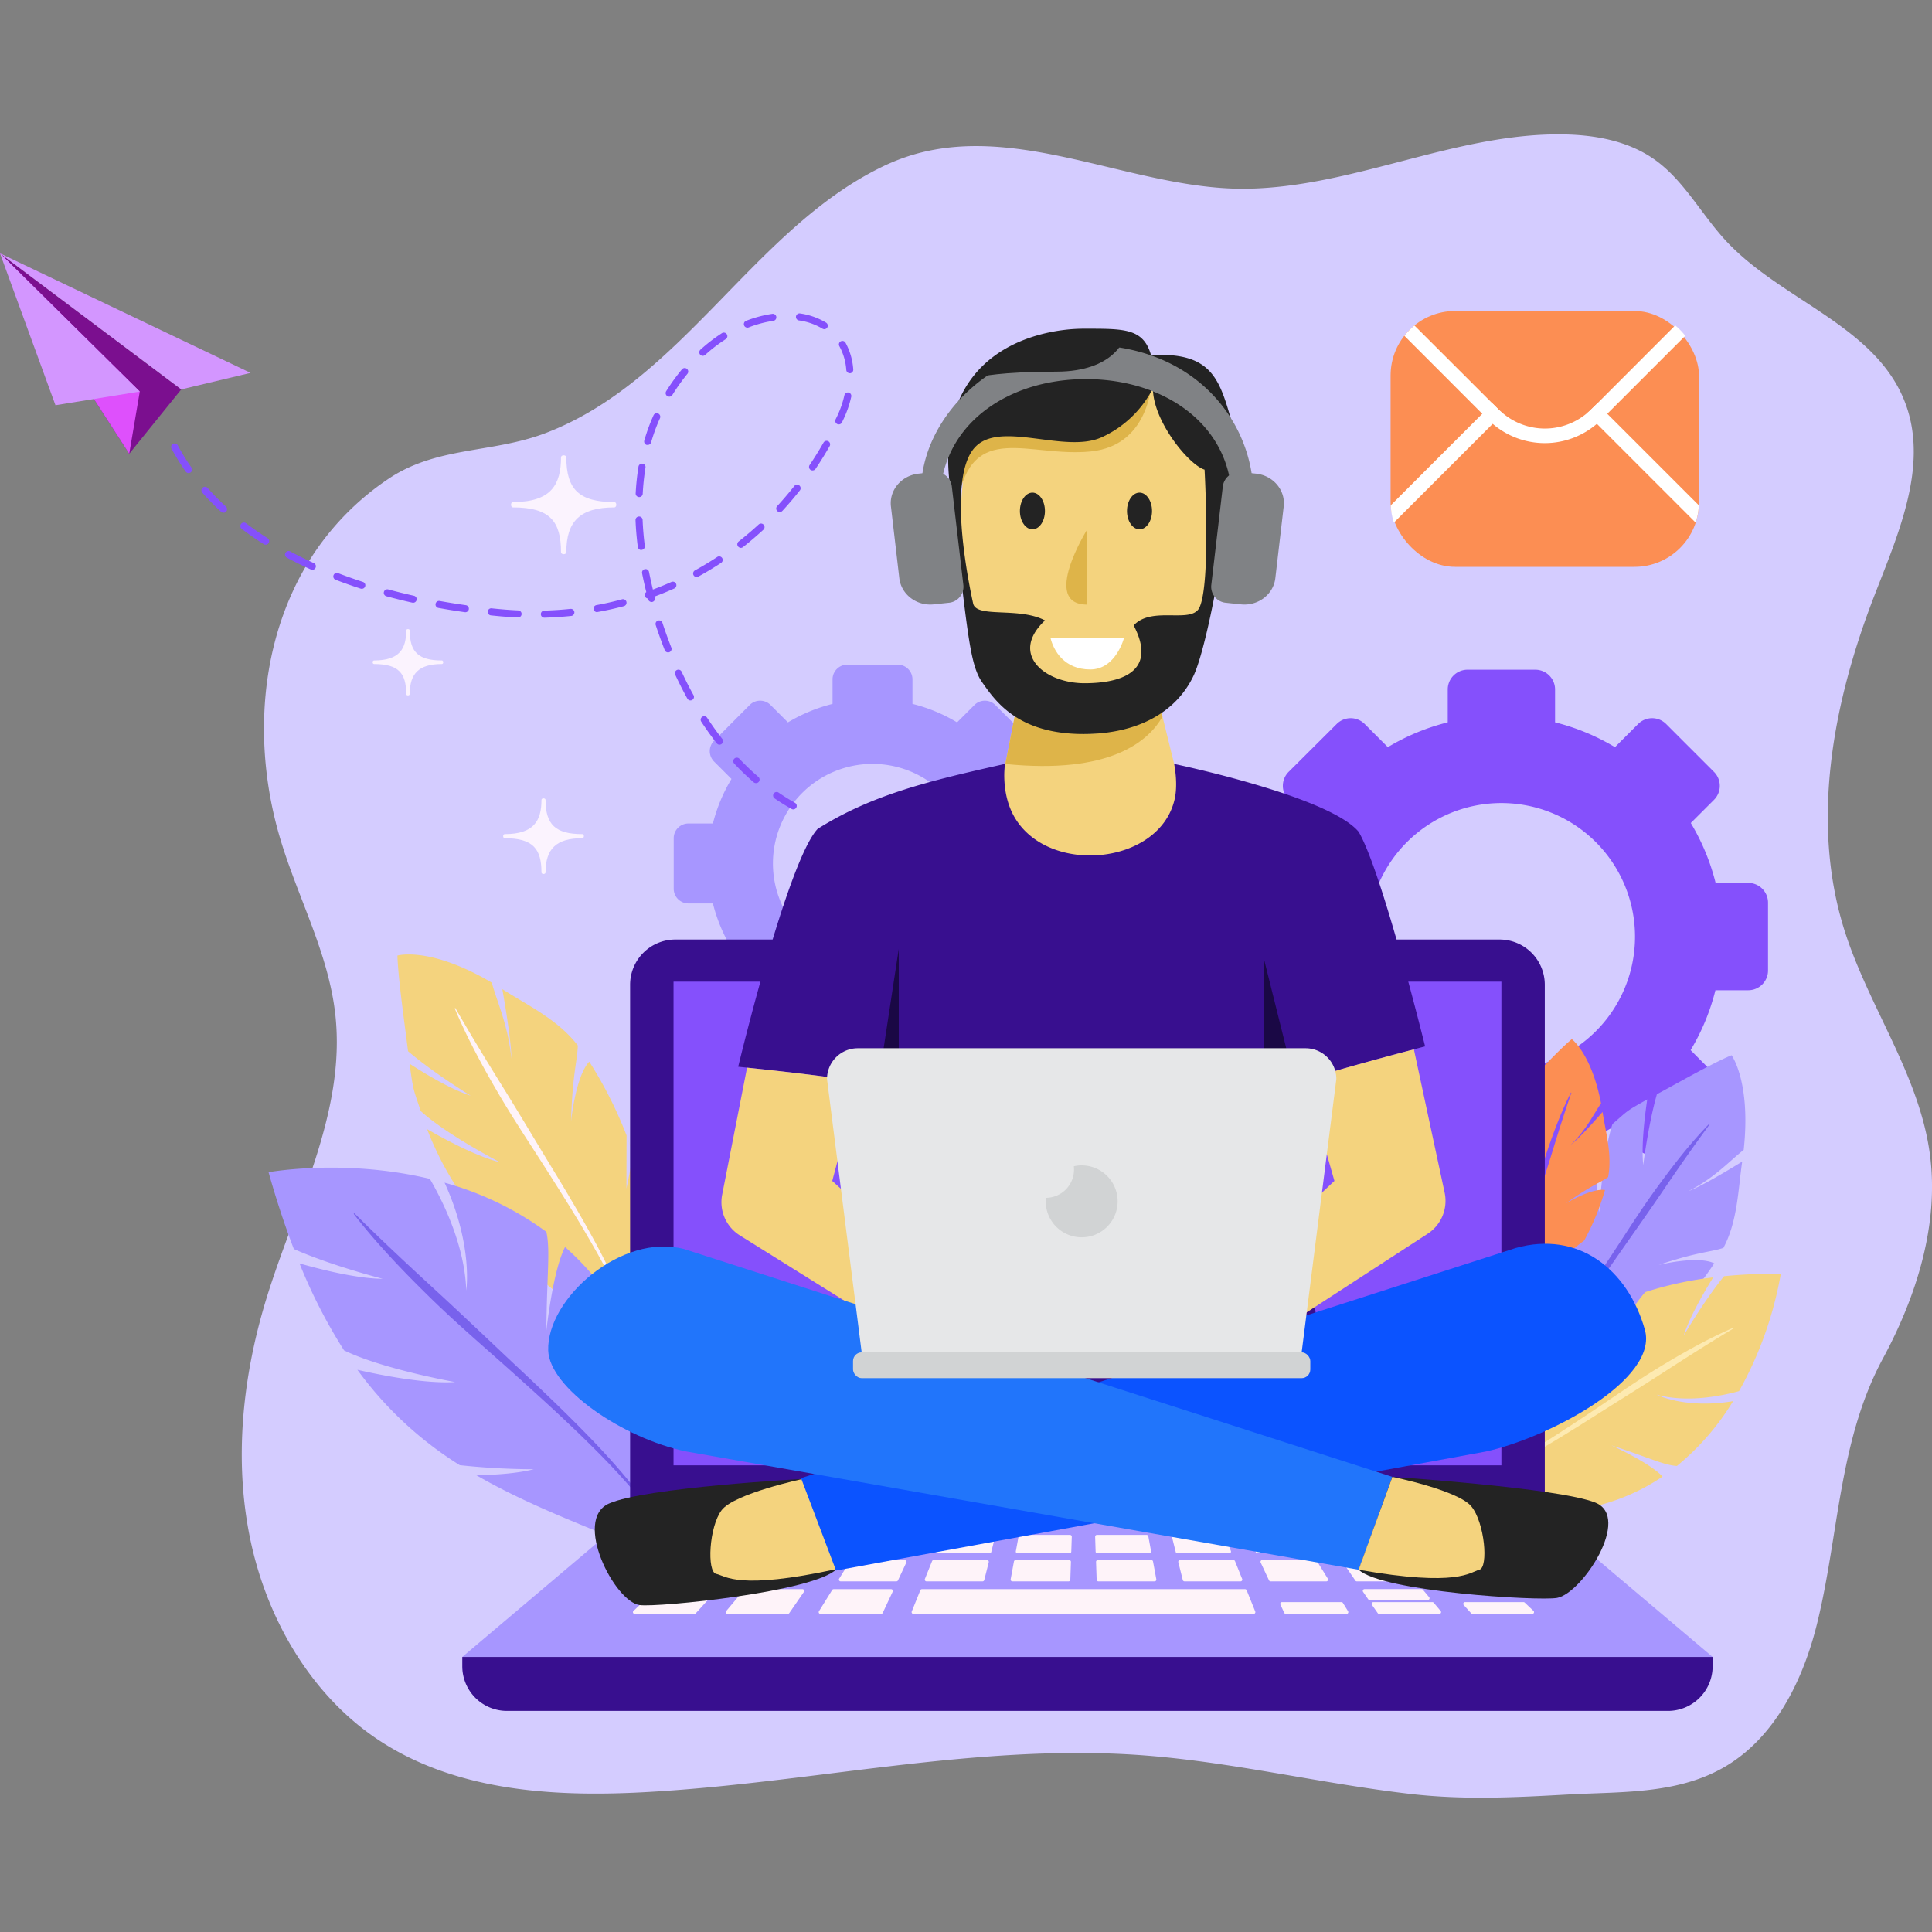 <svg id="Layer_1" data-name="Layer 1" xmlns="http://www.w3.org/2000/svg" viewBox="0 0 1000 1000"><rect x="0" y="0" width="1000" height="1000" fill="#808080" stroke="none"/><path d="M455.88,86.68q2.82-1.4,5.73-2.63c59-25.22,122.17,14.16,182.76,13.64,55.94-.48,109.19-29.14,165.12-28.12,16.65.3,33.84,3.51,47.47,13.41,14.82,10.75,23.77,28.05,36.3,41.57,29.08,31.4,78.49,44.14,93.22,84.89,11.62,32.12-4,67.06-16.32,98.9-21.11,54.51-33.07,115.92-15.87,171.89,12.32,40.07,38.93,75.28,44.58,116.92,5,36.58-7,74.05-24.26,106-22.92,42.45-22.75,91-34,136.85-7.34,30-22.27,60.29-49.25,75.29-24.24,13.48-52.7,12.05-79.48,13.53-27.68,1.54-54.19,2.92-82-.3-46.89-5.45-93-16.79-140.13-20.11-86-6-171.5,14.85-257.58,19.3-47.5,2.45-97.87-1-137.6-28-33.89-23.08-56.4-61.76-65-102.83s-4.05-84.28,8.2-124.34c14.91-48.77,41.43-96.58,35.79-147.41-3.53-31.87-19.5-60.64-28.6-91.3-12.5-42.08-11.51-89.2,7.09-128.8a140.05,140.05,0,0,1,50.11-57.91c24.87-16.06,52.83-12.58,80-22.87C352.59,197.59,389.73,119.17,455.88,86.68Z" style="fill:#d4ccff"/><path d="M905,457H888a113.52,113.52,0,0,0-12.84-31l12-12a10.22,10.22,0,0,0,0-14.47l-24.79-24.8a10.24,10.24,0,0,0-14.47,0l-12,12a113.61,113.61,0,0,0-31-12.85v-17a10.24,10.24,0,0,0-10.24-10.24H759.58a10.24,10.24,0,0,0-10.23,10.24v17a113.54,113.54,0,0,0-31,12.85l-12-12a10.24,10.24,0,0,0-14.47,0L667,399.52A10.24,10.24,0,0,0,667,414l12.05,12a113.54,113.54,0,0,0-12.85,31h-17A10.23,10.23,0,0,0,639,467.26v35.07a10.23,10.23,0,0,0,10.24,10.23h17a113.48,113.48,0,0,0,12.85,31L667,555.6a10.24,10.24,0,0,0,0,14.47l24.8,24.79a10.22,10.22,0,0,0,14.47,0l12-12a113.52,113.52,0,0,0,31,12.84v17a10.23,10.23,0,0,0,10.23,10.23h35.06a10.23,10.23,0,0,0,10.24-10.23v-17a113.59,113.59,0,0,0,31-12.84l12,12a10.22,10.22,0,0,0,14.47,0l24.79-24.79a10.22,10.22,0,0,0,0-14.47l-12-12.05a113.46,113.46,0,0,0,12.84-31h17a10.23,10.23,0,0,0,10.23-10.23V467.26A10.23,10.23,0,0,0,905,457ZM777.11,554a69.17,69.17,0,1,1,69.17-69.17A69.17,69.17,0,0,1,777.11,554Z" style="fill:#8550fc"/><path d="M546.87,426.24H534.19a84.94,84.94,0,0,0-9.57-23.09l9-9a7.62,7.62,0,0,0,0-10.78l-18.46-18.47a7.63,7.63,0,0,0-10.78,0l-9,9a84.37,84.37,0,0,0-23.09-9.57V351.65a7.62,7.62,0,0,0-7.62-7.62H438.54a7.62,7.62,0,0,0-7.62,7.62v12.69a84.66,84.66,0,0,0-23.09,9.56l-9-9a7.63,7.63,0,0,0-10.78,0L369.61,383.4a7.62,7.62,0,0,0,0,10.78l9,9A84.94,84.94,0,0,0,369,426.24H356.33a7.63,7.63,0,0,0-7.62,7.63V460a7.62,7.62,0,0,0,7.62,7.62H369a84.68,84.68,0,0,0,9.57,23.09l-9,9a7.62,7.62,0,0,0,0,10.78l18.47,18.47a7.62,7.62,0,0,0,10.78,0l9-9a84.68,84.68,0,0,0,23.09,9.57V542.2a7.62,7.62,0,0,0,7.62,7.62h26.12a7.62,7.62,0,0,0,7.62-7.62V529.52A84.68,84.68,0,0,0,495.37,520l9,9a7.62,7.62,0,0,0,10.78,0l18.46-18.47a7.62,7.62,0,0,0,0-10.78l-9-9a84.68,84.68,0,0,0,9.57-23.09h12.68A7.63,7.63,0,0,0,554.5,460V433.87A7.64,7.64,0,0,0,546.87,426.24ZM451.6,498.45a51.53,51.53,0,1,1,51.53-51.52A51.52,51.52,0,0,1,451.6,498.45Z" style="fill:#a796ff"/><path d="M327.75,597.19q-1.61-4.8-3.39-9.38Z" style="fill:#f4d37e"/><path d="M324.24,615.27l.07-27.58A216.44,216.44,0,0,0,305,549.51c-7.12,7.55-9.43,31-9.43,31,.67-24.2,3.26-31.44,3.51-39.36-10.47-13.65-26.44-21-39.07-29.17,5.06,28.77,4.68,36,4.68,36-1.67-17.23-7.31-29.15-10.16-39.38-32.16-18.94-48.81-14-48.81-14,.31,12.15,4.27,39.1,5.47,49.5,13.58,11.56,32.4,23,32.4,23C233.8,564,221,556.42,212,550.58c2.06,15,1.88,12.57,5.74,24.47,13.53,12.36,41,26.51,41,26.51-11.92-2.89-28.57-11.87-37.66-17.1a164.75,164.75,0,0,0,31.09,50.8,307.29,307.29,0,0,0,29.06,10.88c-6.87-.4-15.49-2.45-23.46-4.78,15,15.73,32.71,29.72,52.28,45.41l19.78,8L336,665.24c2.86-23.55-1.3-47.1-8.18-67.77Z" style="fill:#f4d37e"/><path d="M308.58,643.89c3.74,7,7.31,14.18,10.52,21.53a129.25,129.25,0,0,1,7.82,22.89l-.34.1A127.43,127.43,0,0,0,318.15,666c-3.4-7.2-7.16-14.18-11.08-21-7.82-13.75-16.25-27.07-24.72-40.36s-17.26-26.36-25.21-40.1c-4-6.86-7.87-13.79-11.54-20.88s-7.14-14.3-10.23-21.72l.31-.19c7.89,13.77,16.09,27.21,24.41,40.6s16.38,27,24.6,40.49S301,629.87,308.58,643.89Z" style="fill:#fef3f9"/><path d="M282.8,688.68c.23-29.16,2.12-41.44,0-51.07a161.86,161.86,0,0,0-52.69-25.46c14.9,32.7,11.22,55.8,11.22,55.8-.8-23.65-12.28-46.54-18.83-57.77C178,599.55,139,606.74,139,606.74c4.1,14.51,8.46,27.7,13.09,39.75,19.87,8.78,46,15.41,46,15.41-12.69-.07-30.37-4.35-43.06-7.95a273.45,273.45,0,0,0,23.05,45c20.07,9.76,57.45,16.4,57.45,16.4-15.23,1-38-3.48-50.54-6.34a189.29,189.29,0,0,0,53,49.36,371.19,371.19,0,0,0,38.29,2.11c-8.39,2.11-19.39,2.91-29.69,3.11,22.9,13.25,48.46,23.39,76.8,34.87l26.27,2.19-1.58-37.9c-7.27-56.84-28.87-93.63-55.59-117.29C286.22,657.22,282.8,688.68,282.8,688.68Z" style="fill:#a796ff"/><path d="M343.81,794.18a147.61,147.61,0,0,0-17-23.82C320.5,763,313.84,756,307,749.24c-13.61-13.59-27.83-26.43-42.09-39.22s-28.84-25.18-42.61-38.71c-6.89-6.75-13.69-13.61-20.28-20.75s-13-14.51-18.95-22.26l.31-.35c13.7,13.58,27.69,26.65,41.8,39.61s28,26.27,42,39.42,28,26.43,41.34,40.45c6.65,7,13.14,14.29,19.25,21.93a149.52,149.52,0,0,1,16.42,24.58Z" style="fill:#7862ec"/><path d="M856.44,689.35q3.36-2.94,6.48-6Z" style="fill:#a796ff"/><path d="M840.33,691.68,863,683.3a178.16,178.16,0,0,0,24.3-29.4c-8.79-4.21-28.86.86-28.86.86,20.11-6.8,27-6.65,33.59-8.85,7.39-13.76,7.66-30.64,9.73-44.68C880,614.67,873.9,616.54,873.9,616.54c13.53-6.8,21.27-15.61,28.63-21.35,3.85-35.23-6.27-49-6.27-49-9.86,4-30.55,15.89-38.65,20.17-4.55,16-7.08,36.69-7.08,36.69-1-9.88.58-23.88,2.08-34-11.6,6.49-9.64,5.57-18,12.74-5.23,16.17-6.86,45.64-6.86,45.64-2-11.79-.64-29.78.34-39.7a138.68,138.68,0,0,0-30.39,44c0,14.78,1.63,29.92,1.63,29.92-2.16-6.41-3.62-14.92-4.6-22.93-7.45,18.57-12.5,39-18.27,61.74l.6,20.56,26.53-3.36c20.37-4.59,38.19-15.61,52.66-28.24Z" style="fill:#a796ff"/><path d="M811.14,686.11c-4.41,5.57-9,11-13.85,16.22a102.29,102.29,0,0,1-15.95,14.17l-.2-.29a101.48,101.48,0,0,0,15.37-14.58c4.67-5.32,9-10.9,13.23-16.59,8.45-11.36,16.32-23.15,24.15-35s15.36-23.87,23.75-35.35c4.19-5.74,8.46-11.43,12.94-17s9.15-10.92,14.11-16l.27.23c-8.43,11.43-16.48,23-24.45,34.77s-16.19,23.25-24.3,34.91S819.9,674.91,811.14,686.11Z" style="fill:#7862ec"/><path d="M819.93,642.13q-1.54,2.82-3.27,5.64Zm-3.37,5.8c-7.47,12.09-17.67,23.78-31.08,31.48l-18,8.17-4.92-14.41c-.88-17.32-1.78-32.89-.57-47.65a91.21,91.21,0,0,0,8.27,15.2s-4.47-10.34-7.7-20.8a102.66,102.66,0,0,1,11.88-37.76c1.47,7.23,4.47,20.24,8.44,28.15,0,0-5.29-21.2-5.13-33.77,4.35-6.91,3.16-5.82,9.95-12.95,1.14,7.46,3.09,17.7,5.94,24.47,0,0-2.73-15.21-3-27.49,4.79-4.8,16.82-17.72,22.92-22.71,0,0,10.16,7.49,15.14,33.25-4,5.66-7.5,13.58-15.59,21.35,0,0,3.9-2.65,16.36-16.91,1.6,10.38,5.1,22.37,2.88,33.72-4.19,3-9.08,4.39-21.82,13.6,0,0,13.09-8,20.22-6.92A131.67,131.67,0,0,1,820,642.06l-14.2,10.88Zm-22.45-22.4c3.19-10,6.51-20,9.56-30s6.22-20,9.69-29.93l-.24-.1c-2.39,4.69-4.53,9.52-6.48,14.41s-3.74,9.84-5.45,14.82c-3.42,9.95-6.1,20.12-9.07,30.19s-5.94,20.13-9.43,30c-1.73,4.94-3.6,9.84-5.74,14.62a74.94,74.94,0,0,1-7.68,13.67l.21.16a76.71,76.71,0,0,0,8.18-13.5c2.31-4.74,4.35-9.6,6.25-14.5C787.66,645.54,790.9,635.53,794.11,625.53Z" style="fill:#fc8e53"/><path d="M834.08,748.13c19.28,6.25,27,10.21,33.87,10.65a131.4,131.4,0,0,0,29.1-33.54c-25.13,4.16-39.6-3.37-39.6-3.37,15.87,4.34,33.71.66,42.68-1.83a192.19,192.19,0,0,0,21.64-60.84c-10.56,0-20.33.46-29.39,1.36-10.43,12.82-20.9,30.72-20.9,30.72,3-9.35,9.93-21.49,15.27-30.1a184.84,184.84,0,0,0-35.19,7.62c-11.13,12.76-24.21,38.93-24.21,38.93,2.85-11.44,11.13-27.3,15.93-35.94a141.66,141.66,0,0,0-45,28.75C792.45,714,788,728.33,788,728.33c.55-6.62,2.57-14.9,4.83-22.53-14.1,14.11-26.75,30.84-40.94,49.34l-7.55,18.92,25.5,6.74c39.38,6.5,68.79-1.75,90.68-16.52C854.15,757.22,834.08,748.13,834.08,748.13Z" style="fill:#f4d37e"/><path d="M750,771.1a104.28,104.28,0,0,0,19.75-7.57c6.35-3.11,12.52-6.57,18.59-10.18,12.17-7.2,24-15,35.77-22.85s23.4-16,35.56-23.35c6.08-3.67,12.21-7.26,18.47-10.62s12.63-6.54,19.16-9.33l.15.3c-12.18,7.27-24.09,14.86-36,22.56s-23.91,15.14-35.88,22.74-24,15.1-36.41,22c-6.22,3.44-12.53,6.72-19,9.63a103.85,103.85,0,0,1-20.11,7Z" style="fill:#fdeab1"/><path d="M349.55,486.3H776.17a23.41,23.41,0,0,1,23.41,23.41V784.17a0,0,0,0,1,0,0H326.14a0,0,0,0,1,0,0V509.71A23.41,23.41,0,0,1,349.55,486.3Z" style="fill:#380f8f"/><rect x="348.62" y="508.11" width="428.5" height="250.34" style="fill:#8550fc"/><polygon points="886.45 857.63 239.28 857.63 326.14 784.17 799.59 784.17 886.45 857.63" style="fill:#a796ff"/><path d="M239.28,857.63H886.45a0,0,0,0,1,0,0v4.82a23.11,23.11,0,0,1-23.11,23.11H262.39a23.11,23.11,0,0,1-23.11-23.11v-4.82A0,0,0,0,1,239.28,857.63Z" style="fill:#380f8f"/><path d="M387.79,804h-26.2a.9.9,0,0,1-.62-1.56l8.18-7.74a.89.89,0,0,1,.62-.24h25a.9.9,0,0,1,.67,1.5l-7,7.74A.89.89,0,0,1,387.79,804Z" style="fill:#fef3f9"/><path d="M429.29,804H402.83a.9.9,0,0,1-.7-1.48l6.5-7.74a.87.87,0,0,1,.69-.32h25.29a.9.9,0,0,1,.74,1.41L430,803.65A.92.92,0,0,1,429.29,804Z" style="fill:#fef3f9"/><path d="M470.76,804H444.08a.91.91,0,0,1-.77-1.38l4.81-7.74a.9.9,0,0,1,.77-.42h25.5a.9.9,0,0,1,.82,1.28l-3.64,7.74A.89.89,0,0,1,470.76,804Z" style="fill:#fef3f9"/><path d="M512.19,804H485.36a.9.9,0,0,1-.83-1.24l3.11-7.74a.9.9,0,0,1,.84-.56h25.66a.89.89,0,0,1,.87,1.12l-1.94,7.74A.9.9,0,0,1,512.19,804Z" style="fill:#fef3f9"/><path d="M553.59,804H526.68a.9.9,0,0,1-.89-1.06l1.43-7.75a.9.9,0,0,1,.89-.73h25.74a.9.9,0,0,1,.9.93l-.26,7.74A.9.9,0,0,1,553.59,804Z" style="fill:#fef3f9"/><path d="M595,804H568a.91.91,0,0,1-.91-.87l-.25-7.74a.9.9,0,0,1,.9-.93h25.74a.9.9,0,0,1,.89.73l1.43,7.75A.9.9,0,0,1,595,804Z" style="fill:#fef3f9"/><path d="M636.27,804H609.43a.9.9,0,0,1-.87-.68l-1.94-7.74a.89.89,0,0,1,.87-1.12h25.66a.9.9,0,0,1,.84.56l3.11,7.74A.9.9,0,0,1,636.27,804Z" style="fill:#fef3f9"/><path d="M677.55,804H650.87a.88.88,0,0,1-.81-.52l-3.64-7.74a.9.9,0,0,1,.82-1.28h25.5a.9.9,0,0,1,.77.42l4.8,7.74A.9.9,0,0,1,677.55,804Z" style="fill:#fef3f9"/><path d="M718.8,804H692.34a.91.91,0,0,1-.74-.39l-5.32-7.74a.9.9,0,0,1,.74-1.41h25.29a.87.87,0,0,1,.69.32l6.5,7.74A.9.9,0,0,1,718.8,804Z" style="fill:#fef3f9"/><path d="M760,804H733.83a.89.89,0,0,1-.66-.3l-7-7.74a.9.9,0,0,1,.67-1.5h25a.89.89,0,0,1,.62.24l8.18,7.74A.9.9,0,0,1,760,804Z" style="fill:#fef3f9"/><path d="M374.7,818.5H346.31a.9.9,0,0,1-.62-1.55l9.72-9.2a.9.9,0,0,1,.62-.25h27a.91.91,0,0,1,.67,1.51l-8.33,9.2A.88.88,0,0,1,374.7,818.5Z" style="fill:#fef3f9"/><path d="M419.35,818.5H390.7A.9.9,0,0,1,390,817l7.71-9.2a.92.92,0,0,1,.69-.32h27.26a.9.9,0,0,1,.75,1.41l-6.33,9.2A.88.88,0,0,1,419.35,818.5Z" style="fill:#fef3f9"/><path d="M464,818.5H435.1a.9.9,0,0,1-.76-1.37l5.71-9.2a.89.89,0,0,1,.77-.43h27.47a.9.9,0,0,1,.81,1.28L464.79,818A.91.91,0,0,1,464,818.5Z" style="fill:#fef3f9"/><path d="M359.46,835.34H328.52a.89.89,0,0,1-.62-1.55l11.65-11a.89.89,0,0,1,.62-.25h29.27a.91.91,0,0,1,.67,1.51l-10,11A.88.88,0,0,1,359.46,835.34Z" style="fill:#fef3f9"/><path d="M407.78,835.34h-31.2a.9.9,0,0,1-.69-1.48l9.24-11a.9.9,0,0,1,.69-.33h29.53a.91.91,0,0,1,.75,1.42l-7.58,11A.89.89,0,0,1,407.78,835.34Z" style="fill:#fef3f9"/><path d="M456.07,835.34H424.65a.9.9,0,0,1-.76-1.37l6.84-11a.91.91,0,0,1,.77-.43h29.74a.91.91,0,0,1,.82,1.29l-5.17,11A.91.91,0,0,1,456.07,835.34Z" style="fill:#fef3f9"/><path d="M508.56,818.5h-29a.9.9,0,0,1-.84-1.23l3.71-9.21a.9.9,0,0,1,.83-.56h27.63a.9.9,0,0,1,.88,1.12l-2.32,9.2A.9.9,0,0,1,508.56,818.5Z" style="fill:#fef3f9"/><path d="M648.87,835.34H472.76a.9.9,0,0,1-.84-1.23l4.44-11a.91.91,0,0,1,.84-.57H644.43a.91.91,0,0,1,.84.57l4.44,11A.9.9,0,0,1,648.87,835.34Z" style="fill:#fef3f9"/><path d="M553.11,818.5H524a.9.9,0,0,1-.89-1.06l1.7-9.2a.9.9,0,0,1,.89-.74h27.71a.9.9,0,0,1,.9.93l-.31,9.2A.89.89,0,0,1,553.11,818.5Z" style="fill:#fef3f9"/><path d="M597.62,818.5h-29.1a.89.89,0,0,1-.9-.87l-.31-9.2a.9.9,0,0,1,.9-.93h27.71a.9.9,0,0,1,.89.74l1.7,9.2A.9.9,0,0,1,597.62,818.5Z" style="fill:#fef3f9"/><path d="M642.09,818.5h-29a.92.92,0,0,1-.88-.68l-2.31-9.2a.9.9,0,0,1,.88-1.12h27.63a.9.9,0,0,1,.83.56l3.71,9.21A.9.9,0,0,1,642.09,818.5Z" style="fill:#fef3f9"/><path d="M686.53,818.5H657.66a.91.91,0,0,1-.82-.51l-4.31-9.21a.89.89,0,0,1,.81-1.28h27.47a.89.89,0,0,1,.77.43l5.71,9.2A.9.9,0,0,1,686.53,818.5Z" style="fill:#fef3f9"/><path d="M730.93,818.5H702.28a.88.88,0,0,1-.74-.39l-6.33-9.2a.9.9,0,0,1,.75-1.41h27.26a.92.92,0,0,1,.69.32l7.71,9.2A.9.9,0,0,1,730.93,818.5Z" style="fill:#fef3f9"/><path d="M739,828.16H708.91a.92.92,0,0,1-.74-.39l-2.64-3.84a.91.91,0,0,1,.75-1.42h29.53a.9.9,0,0,1,.69.33l3.22,3.84A.9.9,0,0,1,739,828.16Z" style="fill:#fef3f9"/><path d="M745.05,835.34h-31.2a.89.89,0,0,1-.74-.39l-3-4.29a.9.9,0,0,1,.74-1.41h30.55a.94.94,0,0,1,.7.32l3.59,4.29A.9.9,0,0,1,745.05,835.34Z" style="fill:#fef3f9"/><path d="M793.11,835.34H762.17a.88.88,0,0,1-.67-.29l-3.88-4.29a.9.9,0,0,1,.66-1.51h30.3a.9.9,0,0,1,.62.25l4.53,4.29A.9.9,0,0,1,793.11,835.34Z" style="fill:#fef3f9"/><path d="M697,835.34H665.56a.91.91,0,0,1-.82-.51l-2-4.3a.9.9,0,0,1,.82-1.28h30.76a.92.92,0,0,1,.77.42l2.66,4.3A.9.9,0,0,1,697,835.34Z" style="fill:#fef3f9"/><path d="M775.32,818.5H746.93a.88.88,0,0,1-.67-.29l-8.33-9.2a.9.9,0,0,1,.67-1.51h27a.9.9,0,0,1,.62.25l9.72,9.2A.9.9,0,0,1,775.32,818.5Z" style="fill:#fef3f9"/><polygon points="0 131.13 93.82 201.55 66.89 234.88 0 131.13" style="fill:#7b0f8f"/><polygon points="0 131.13 72.35 202.67 66.89 234.88 0 131.13" style="fill:#de50fc"/><polygon points="0 131.13 129.69 193.01 93.82 201.55 0 131.13" style="fill:#d396ff"/><polygon points="0 131.13 72.35 202.67 28.71 209.75 0 131.13" style="fill:#d396ff"/><path d="M410.21,418.9a1.56,1.56,0,0,1-.53-.2c-2.9-1.63-5.78-3.42-8.56-5.32a1.83,1.83,0,1,1,2.06-3c2.7,1.84,5.49,3.57,8.3,5.16a1.83,1.83,0,0,1-1.27,3.38Zm-19.3-13.6a1.8,1.8,0,0,1-.82-.4,137.1,137.1,0,0,1-10-9.61,1.83,1.83,0,1,1,2.66-2.51,131.68,131.68,0,0,0,9.78,9.34,1.83,1.83,0,0,1,.19,2.58A1.82,1.82,0,0,1,390.91,405.3Zm-18.85-19.88a1.84,1.84,0,0,1-1.07-.67c-2.79-3.56-5.5-7.36-8.07-11.28a1.83,1.83,0,0,1,3.06-2c2.51,3.84,5.17,7.56,7.89,11a1.84,1.84,0,0,1-.31,2.57A1.86,1.86,0,0,1,372.06,385.42ZM357,362.5a1.82,1.82,0,0,1-1.23-.91c-2.18-3.95-4.29-8.1-6.27-12.35a1.83,1.83,0,1,1,3.32-1.54c1.94,4.17,4,8.25,6.15,12.12a1.83,1.83,0,0,1-2,2.68ZM213.39,311.93h0c-4.52-1-9-2.13-13.41-3.31a1.83,1.83,0,1,1,1-3.53c4.32,1.17,8.78,2.27,13.25,3.27a1.83,1.83,0,0,1-.77,3.58Zm13.45,2.72a1.83,1.83,0,0,1,.7-3.59c4.42.8,9,1.53,13.48,2.17a1.83,1.83,0,1,1-.51,3.62c-4.58-.64-9.16-1.38-13.62-2.19Zm118.56,23a1.85,1.85,0,0,1-1.33-1.13c-1.66-4.23-3.23-8.61-4.67-13a1.83,1.83,0,0,1,3.48-1.14c1.42,4.34,3,8.65,4.6,12.81a1.85,1.85,0,0,1-1,2.38A2,2,0,0,1,345.4,337.65ZM186.9,304.73l-.2-.05c-4.43-1.44-8.82-3-13-4.6a1.83,1.83,0,0,1,1.31-3.42c4.15,1.6,8.48,3.12,12.85,4.54a1.83,1.83,0,0,1-.93,3.53ZM254,318.5a1.83,1.83,0,0,1,.56-3.62c1.78.19,3.56.36,5.32.51,2.74.24,5.52.43,8.24.55a1.83,1.83,0,1,1-.16,3.65c-2.78-.12-5.6-.31-8.41-.55-1.77-.16-3.57-.33-5.37-.52Zm27.39,1.17a1.83,1.83,0,0,1,.32-3.62c4.52-.13,9.08-.43,13.55-.89a1.83,1.83,0,1,1,.38,3.64c-4.56.47-9.21.78-13.83.91A2,2,0,0,1,281.41,319.67ZM161.29,294.89a1.71,1.71,0,0,1-.38-.13c-4.27-1.93-8.45-4-12.42-6.1a1.83,1.83,0,1,1,1.73-3.23c3.9,2.08,8,4.1,12.2,6a1.83,1.83,0,0,1-1.13,3.46Zm-24.15-13a1.77,1.77,0,0,1-.61-.24c-4-2.51-7.79-5.17-11.4-7.9a1.83,1.83,0,0,1,2.21-2.92c3.53,2.68,7.28,5.27,11.15,7.73a1.83,1.83,0,0,1-1.35,3.33Zm171.54,34.9a1.8,1.8,0,0,1-1.43-1.46,1.83,1.83,0,0,1,1.47-2.13c4.45-.81,8.91-1.81,13.24-3a1.83,1.83,0,0,1,1,3.54c-4.43,1.18-9,2.19-13.54,3A1.78,1.78,0,0,1,308.68,316.83Zm28.2-5.25a1.83,1.83,0,0,1-1.4-1.33c0-.14-.08-.28-.11-.42a1.8,1.8,0,0,1-1.55-1.21,1.84,1.84,0,0,1,.7-2.12c-.82-3.28-1.55-6.54-2.18-9.72a1.83,1.83,0,1,1,3.59-.72c.59,3,1.27,6,2,9.13,3.23-1.21,6.44-2.53,9.58-3.93A1.83,1.83,0,1,1,349,304.6c-3.33,1.49-6.74,2.88-10.16,4.16.05.18.1.37.14.55a1.83,1.83,0,0,1-2.13,2.27ZM115.34,265.35a1.87,1.87,0,0,1-.87-.45,133.72,133.72,0,0,1-9.75-9.91,1.83,1.83,0,0,1,2.75-2.42,132.1,132.1,0,0,0,9.47,9.64,1.81,1.81,0,0,1,.11,2.58A1.84,1.84,0,0,1,115.34,265.35ZM97.22,244.82a1.85,1.85,0,0,1-1.12-.74,118.29,118.29,0,0,1-7.33-11.86A1.83,1.83,0,1,1,92,230.49,113.64,113.64,0,0,0,99.09,242a1.84,1.84,0,0,1-.44,2.55A1.9,1.9,0,0,1,97.22,244.82Zm263,53.81a1.86,1.86,0,0,1-1.24-.92,1.84,1.84,0,0,1,.72-2.48c3.95-2.16,7.86-4.52,11.62-7a1.83,1.83,0,0,1,2,3.06c-3.84,2.53-7.84,4.94-11.87,7.15A1.84,1.84,0,0,1,360.21,298.63Zm-28.66-14a1.82,1.82,0,0,1-1.44-1.56c-.59-4.67-1-9.32-1.17-13.83a1.83,1.83,0,0,1,3.66-.15c.18,4.41.57,9,1.14,13.52a1.83,1.83,0,0,1-1.59,2A1.72,1.72,0,0,1,331.55,284.67Zm51.53-1.13a1.83,1.83,0,0,1-.76-3.23c3.53-2.77,7-5.73,10.34-8.79a1.81,1.81,0,0,1,2.58.1,1.83,1.83,0,0,1-.11,2.59c-3.39,3.13-6.94,6.15-10.55,9A1.86,1.86,0,0,1,383.08,283.54Zm-52.62-26.26a1.82,1.82,0,0,1-1.45-1.89,132.08,132.08,0,0,1,1.46-13.83,1.83,1.83,0,0,1,2.1-1.51,1.76,1.76,0,0,1,1.51,2.09,127.24,127.24,0,0,0-1.42,13.45,1.82,1.82,0,0,1-1.92,1.73ZM403.23,265a1.7,1.7,0,0,1-.87-.45,1.82,1.82,0,0,1-.11-2.58c3.05-3.3,6-6.77,8.82-10.32a1.83,1.83,0,1,1,2.87,2.26c-2.86,3.63-5.89,7.18-9,10.54A1.81,1.81,0,0,1,403.23,265Zm-68.35-34.7-.14,0a1.84,1.84,0,0,1-1.26-2.26l.16-.55a95.89,95.89,0,0,1,4.65-12.58,1.83,1.83,0,0,1,3.34,1.49,92.28,92.28,0,0,0-4.48,12.12L337,229A1.82,1.82,0,0,1,334.88,230.26Zm85.34,13.19a2,2,0,0,1-.65-.27,1.83,1.83,0,0,1-.5-2.54c2.51-3.73,4.92-7.61,7.16-11.54a1.83,1.83,0,1,1,3.18,1.81c-2.29,4-4.74,8-7.3,11.77A1.83,1.83,0,0,1,420.22,243.45ZM346,205.26a1.91,1.91,0,0,1-.6-.23,1.84,1.84,0,0,1-.59-2.52A103.84,103.84,0,0,1,353,191.15a1.83,1.83,0,0,1,2.83,2.32,102.6,102.6,0,0,0-7.84,11A1.82,1.82,0,0,1,346,205.26Zm87.8,14.38a1.66,1.66,0,0,1-.43-.14,1.83,1.83,0,0,1-.86-2.44l1-2.05a51.34,51.34,0,0,0,3.55-10.43,1.84,1.84,0,0,1,2.16-1.4h0a1.83,1.83,0,0,1,1.38,2.19,54.32,54.32,0,0,1-3.8,11.17l-1,2.09A1.82,1.82,0,0,1,433.82,219.64Zm-70.38-35.49a1.78,1.78,0,0,1-1-.56,1.84,1.84,0,0,1,.13-2.59,84.7,84.7,0,0,1,11.1-8.54,1.83,1.83,0,0,1,2,3.08A79.8,79.8,0,0,0,365,183.71,1.81,1.81,0,0,1,363.44,184.15Zm76.07,9a1.83,1.83,0,0,1-1.45-1.65,30,30,0,0,0-3.59-12.32,1.82,1.82,0,0,1,.7-2.49,1.84,1.84,0,0,1,2.49.7,33.63,33.63,0,0,1,4,13.81,1.82,1.82,0,0,1-1.67,2A2.24,2.24,0,0,1,439.51,193.14Zm-53-23.59a1.83,1.83,0,0,1-.3-3.5,62,62,0,0,1,13.63-3.62,1.83,1.83,0,0,1,.52,3.62,58.33,58.33,0,0,0-12.82,3.41A1.75,1.75,0,0,1,386.49,169.55Zm39.76.78a2,2,0,0,1-.59-.24,32.12,32.12,0,0,0-12.17-4.25,1.83,1.83,0,0,1,.52-3.62A35.69,35.69,0,0,1,427.57,167a1.83,1.83,0,0,1-1.32,3.36Z" style="fill:#8550fc"/><rect x="719.77" y="160.98" width="159.62" height="132.42" rx="33.4" style="fill:#fc8e53"/><path d="M872.29,173.81l-43.43,43.43c-.74.75-1.53,1.46-2.32,2.13a41.39,41.39,0,0,1-53.93,0c-.79-.67-1.57-1.38-2.32-2.13l-3.07-3.07L726.9,173.81a34.15,34.15,0,0,1,5.2-5.34l40.43,40.39,3.07,3.07A24.34,24.34,0,0,0,778,214a33.85,33.85,0,0,0,43.27,0,29.84,29.84,0,0,0,2.36-2.13l3.07-3,40.39-40.43A33.52,33.52,0,0,1,872.29,173.81Z" style="fill:#fff"/><path d="M775.6,211.93A24.34,24.34,0,0,0,778,214l-5.35,5.35L721.48,270.5a33.5,33.5,0,0,1-1.64-8.94l47.38-47.39,5.31-5.31Z" style="fill:#fff"/><path d="M879.32,261.56a33.51,33.51,0,0,1-1.65,8.94l-51.13-51.13-5.31-5.31a29.84,29.84,0,0,0,2.36-2.13l3.07-3,5.27,5.27Z" style="fill:#fff"/><polygon points="636.16 455.42 571.01 510.42 499.89 459.55 516.86 413.15 520.36 395.44 527.26 360.37 598.62 358.42 601.7 370.91 610.01 404.62 636.16 455.42" style="fill:#f4d37e"/><path d="M601.7,370.91c-7.23,12.77-27.07,30-81.34,24.53l6.9-35.07,71.36-1.95Z" style="fill:#deb449"/><path d="M629.88,268.51c0,61.53-29.67,111.42-66.27,111.42S497.34,330,497.34,268.51s29.67-79.77,66.27-79.77S629.88,207,629.88,268.51Z" style="fill:#f4d37e"/><path d="M596.29,195s.24,35.55-31.84,38.69-61.27-16.2-68.67,25.79V221.79l35.55-20.91Z" style="fill:#deb449"/><path d="M636.81,215.84c6,21-10,114.83-19,133.84s-28.87,30-56.05,30.25c-34.68.3-46.42-16.82-53.42-26.82s-7.61-29.21-16.62-101.25,48.12-81.72,69.13-81.72,30.92-.32,34.93,13.69C625.73,182.17,630.8,194.83,636.81,215.84Zm-66.38,10.4c-19.14,8.91-53-9.07-66,5.51s-5,61.09-.74,80.6c1.68,7.73,23.66,1.65,37.18,8.78-18.6,17.55,0,32.51,20.46,32.51,19.42,0,37.84-6.19,25.46-29.93,9.51-10.32,29.93-.52,34.06-9.29,5.93-12.61,2.63-71.33,2.63-71.33-8.1-2.43-26.73-25.11-26.73-42.11A55.66,55.66,0,0,1,570.43,226.24Z" style="fill:#232323"/><path d="M540.86,264.48c0,5.24-2.9,9.49-6.48,9.49s-6.48-4.25-6.48-9.49,2.9-9.5,6.48-9.5S540.86,259.23,540.86,264.48Z" style="fill:#232323"/><path d="M596.29,264.48c0,5.24-2.9,9.49-6.48,9.49s-6.48-4.25-6.48-9.49,2.9-9.5,6.48-9.5S596.29,259.23,596.29,264.48Z" style="fill:#232323"/><path d="M543.69,330h38.15s-4.12,16.51-17.53,16.51S545.3,336.86,543.69,330Z" style="fill:#fff"/><path d="M562.77,274s-24.35,39,0,38.94Z" style="fill:#deb449"/><path d="M487.6,270.48a64,64,0,0,1-1-11.39c0-38.28,33.79-62.86,75.48-62.86s75.47,24.58,75.47,62.86a64,64,0,0,1-1,11.39h8.66c2.06-6.78,3.93-14,3.18-21.31-3.65-35.91-33.52-70.63-86.27-70.63-47.65,0-85.35,37.46-85.35,75.3,0,7.39.19,9.86,2.25,16.64Z" style="fill:#808285"/><path d="M491,312l-7.73.82c-8.85.93-16.81-5.14-17.79-13.57l-4.33-37.08c-1-8.43,5.39-16,14.23-17l7.74-.82a8.54,8.54,0,0,1,9.52,7.26l6,51.27A8.33,8.33,0,0,1,491,312Z" style="fill:#808285"/><path d="M634.58,312l7.74.82c8.84.93,16.81-5.14,17.79-13.57l4.33-37.08c1-8.43-5.39-16-14.23-17l-7.74-.82a8.54,8.54,0,0,0-9.52,7.26l-6,51.27A8.32,8.32,0,0,0,634.58,312Z" style="fill:#808285"/><path d="M581.84,175.37s-5.17,16.95-35,17S507.64,195,507.64,195,529.68,171.3,581.84,175.37Z" style="fill:#232323"/><path d="M675.8,559c-2,.67-3.87,1.29-5.46,1.87.95,8.73,2,29.14,3.1,48.18l.12,2.18c.31,5.28.63,10.42,1,15.13.58,8.62,1.16,15.85,1.76,19.93,1.77,10,3.18,20.45,4.32,30.19,2.86,24.61,3.9,45.08,3.9,45.08-4.76-.13-234.87,0-234.87,0l1.19-39.75.79-26.21.75-24.85,2-68.74a77.58,77.58,0,0,0-10-2.17c-16.77-2.9-46.4-6.06-57.73-7.22l-4.58-.48s25.46-106.27,41.11-123.1c28.47-17.91,58-24.9,97-33.65,0,0-2.43,14.73,4.81,27.41,17.48,30.49,75.27,25.07,83-9.22,1.85-8.21-.28-18.17-.28-18.17s80,16.6,95.48,35.11c12.13,20.49,34.42,111.09,34.42,111.09s-2.19.56-5.82,1.53C719.75,546.33,691.71,553.81,675.8,559Z" style="fill:#380f8f"/><polygon points="654.14 496.06 670.33 560.89 673.55 611.23 654.14 558.49 654.14 496.06" style="fill:#1a0845"/><polygon points="465.19 597.48 456.52 634.54 451.6 655.61 452.36 630.76 454.4 562.02 465.19 491.17 465.19 597.48" style="fill:#1a0845"/><path d="M415.54,765.49s-81.65,4.38-100.36,12.75S318,829,331.09,830.78c9.57,1.31,90.54-6.87,102-18.68Z" style="fill:#232323"/><path d="M415.54,765.49s-35.43,7.54-42,16.14-7.74,32-2.84,33,11.08,8.66,62.41-2.51Z" style="fill:#f4d37e"/><path d="M414.62,765.07l18.11,47.83,336.34-61.59c32.81-7.24,89.62-37.3,82.3-63.1-8.89-31.32-34.51-51.32-66.86-42.24Z" style="fill:#0b53ff"/><path d="M456.53,634.54l-4.18-3.78-21.58-19.5,13.63-51.41c-16.77-2.9-46.4-6.06-57.73-7.22l-12.88,65.74a20.28,20.28,0,0,0,9.14,21.07l67.88,42.38,23,14.36,18-29.78Z" style="fill:#f4d37e"/><path d="M747.74,617.32l-15.91-74.17c-12.08,3.18-40.12,10.66-56,15.86l14.86,52.23-16.15,15.13-43.88,41.11,18.51,29.45,31.45-20.44L739,638.56A20.28,20.28,0,0,0,747.74,617.32Z" style="fill:#f4d37e"/><path d="M720.69,764.42l-17.46,48.07-348-61.2c-32.9-6.79-70.9-32.94-71.48-52.32-.81-26.82,38-61.07,70.48-52.43Z" style="fill:#2175fb"/><path d="M720.69,764.42s85.95,5.69,105,13.3-6.78,47-19.77,49.35c-9.51,1.69-90.74-3.23-102.66-14.58Z" style="fill:#232323"/><path d="M720.69,764.42s33.9,6.91,40.84,15.24,9,31.66,4.17,32.83-10.73,9.1-62.47,0Z" style="fill:#f4d37e"/><path d="M691.69,558.52,673.73,700H446l-2.67-21.07L428.06,558.52A15.94,15.94,0,0,1,444,542.57H675.75A15.94,15.94,0,0,1,691.69,558.52Z" style="fill:#e6e7e8"/><rect x="441.53" y="699.97" width="236.68" height="13.37" rx="4.51" style="fill:#d1d3d4"/><path d="M559.87,603.2a18.78,18.78,0,0,0-4.06.46,15.81,15.81,0,0,1,.1,1.69A14.64,14.64,0,0,1,541.36,620c-.06.6-.09,1.21-.09,1.82a18.61,18.61,0,1,0,18.6-18.61Z" style="fill:#d1d3d4"/><path d="M228.7,343.7c-11.9,0-16.61,4.92-16.61,15.5,0,1-1.85,1-1.85,0,0-10.58-3.77-15.5-16.61-15.5-1,0-1-1.85,0-1.85,13.24,0,16.61-6.14,16.61-15.49,0-1,1.85-1,1.85,0,0,11.14,4.51,15.49,16.61,15.49C229.66,341.85,229.66,343.7,228.7,343.7Z" style="fill:#fbf3fe"/><path d="M317.92,262.63c-17.76,0-24.79,7.34-24.79,23.13,0,1.46-2.76,1.46-2.76,0,0-15.79-5.62-23.13-24.79-23.13-1.43,0-1.43-2.77,0-2.77,19.76,0,24.79-9.15,24.79-23.1,0-1.46,2.76-1.46,2.76,0,0,16.62,6.73,23.1,24.79,23.1C319.36,259.86,319.36,262.63,317.92,262.63Z" style="fill:#fbf3fe"/><path d="M301.38,433.86c-13.59,0-19,5.62-19,17.7,0,1.11-2.12,1.11-2.12,0,0-12.08-4.3-17.7-19-17.7-1.09,0-1.09-2.12,0-2.12,15.13,0,19-7,19-17.68,0-1.11,2.12-1.11,2.12,0,0,12.72,5.14,17.68,19,17.68C302.48,431.74,302.48,433.86,301.38,433.86Z" style="fill:#fbf3fe"/></svg>